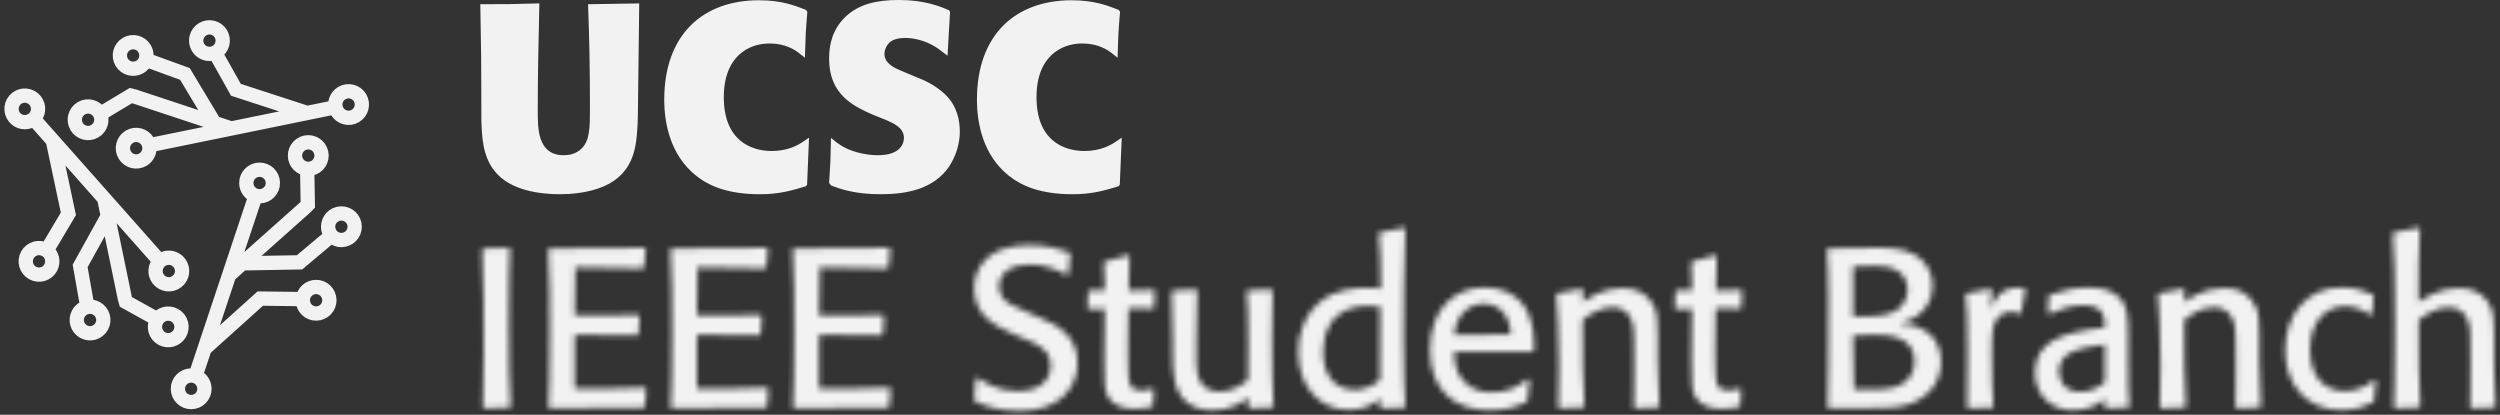 <svg width="434" height="72" viewBox="0 0 434 72" fill="none" xmlns="http://www.w3.org/2000/svg">
<rect x="0" y="0" width="434" height="72" fill="#333333" stroke="none"/>
<path d="M7.981 43.665L11.872 37.121L9.171 24.395M9.171 24.395L5.764 20.552M9.171 24.395L18.093 34.459M18.093 34.459L27.827 45.438M18.093 34.459L18.72 37.489M18.72 37.489L21.674 51.782L21.854 52.409L27.299 55.428M18.72 37.489L13.912 46.162L15.202 53.468M5.424 16.884C6.538 17.501 6.941 18.905 6.323 20.019C6.239 20.171 6.14 20.31 6.028 20.435C5.327 21.224 4.15 21.451 3.188 20.918C2.075 20.3 1.672 18.897 2.29 17.783C2.907 16.669 4.311 16.266 5.424 16.884ZM30.425 45.032C31.539 45.65 31.941 47.053 31.324 48.167C30.706 49.281 29.303 49.683 28.189 49.066C27.075 48.449 26.673 47.045 27.29 45.931C27.449 45.644 27.66 45.404 27.905 45.217C28.611 44.678 29.598 44.574 30.425 45.032ZM7.891 43.351C6.777 42.734 5.374 43.136 4.756 44.25C4.139 45.364 4.541 46.768 5.655 47.385C6.769 48.003 8.172 47.6 8.79 46.486C9.352 45.473 9.069 44.219 8.174 43.536C8.17 43.533 8.165 43.53 8.161 43.526C8.156 43.522 8.15 43.518 8.144 43.514C8.065 43.455 7.98 43.401 7.891 43.351ZM16.748 53.534C17.862 54.151 18.264 55.555 17.647 56.669C17.029 57.783 15.626 58.185 14.512 57.568C13.398 56.95 12.996 55.547 13.613 54.433C13.979 53.773 14.62 53.363 15.314 53.267C15.792 53.2 16.294 53.282 16.748 53.534ZM30.322 54.731C31.436 55.348 31.838 56.752 31.221 57.865C30.604 58.979 29.2 59.382 28.086 58.764C26.972 58.147 26.57 56.743 27.187 55.63C27.207 55.593 27.228 55.558 27.25 55.523C27.895 54.491 29.244 54.133 30.322 54.731Z" stroke="#F2F2F2" stroke-width="2.482"/>
<path d="M37.232 8.948L40.954 15.589L53.326 19.613M53.326 19.613L58.357 18.584M53.326 19.613L40.149 22.308M40.149 22.308L25.774 25.249M40.149 22.308L37.211 21.336M37.211 21.336L23.356 16.747L22.723 16.59L17.386 19.796M37.211 21.336L32.104 12.836L25.131 10.3M61.704 20.124C60.612 20.78 59.195 20.427 58.539 19.335C58.45 19.186 58.379 19.03 58.326 18.872C57.994 17.87 58.386 16.737 59.328 16.171C60.42 15.515 61.837 15.868 62.492 16.96C63.148 18.052 62.795 19.468 61.704 20.124ZM24.826 27.701C23.735 28.357 22.318 28.004 21.662 26.912C21.006 25.821 21.359 24.404 22.451 23.748C23.542 23.092 24.959 23.445 25.615 24.537C25.784 24.818 25.886 25.121 25.926 25.426C26.04 26.308 25.637 27.214 24.826 27.701ZM37.549 9.027C38.64 8.371 38.994 6.954 38.338 5.862C37.682 4.771 36.265 4.417 35.173 5.073C34.082 5.729 33.728 7.146 34.384 8.238C34.981 9.231 36.208 9.613 37.247 9.179C37.252 9.177 37.257 9.175 37.262 9.173C37.268 9.17 37.275 9.168 37.281 9.165C37.372 9.125 37.461 9.079 37.549 9.027ZM24.302 11.606C23.21 12.262 21.793 11.908 21.137 10.817C20.482 9.725 20.835 8.308 21.926 7.652C23.018 6.996 24.435 7.35 25.091 8.441C25.479 9.088 25.514 9.849 25.25 10.498C25.069 10.944 24.747 11.338 24.302 11.606ZM16.478 22.763C15.387 23.419 13.97 23.066 13.314 21.974C12.658 20.882 13.011 19.466 14.103 18.81C15.195 18.154 16.611 18.507 17.267 19.599C17.289 19.634 17.309 19.67 17.328 19.706C17.9 20.781 17.535 22.128 16.478 22.763Z" stroke="#F2F2F2" stroke-width="2.482"/>
<path d="M52.797 51.928L45.184 51.831L35.514 60.533M35.514 60.533L33.889 65.405M35.514 60.533L39.768 47.774M39.768 47.774L44.409 33.855M39.768 47.774L42.079 45.716M42.079 45.716L52.98 36.011L53.434 35.542L53.325 29.317M42.079 45.716L51.994 45.543L57.676 40.773M30.882 67.533C30.86 66.26 31.874 65.209 33.148 65.187C33.322 65.184 33.492 65.2 33.656 65.234C34.689 65.447 35.474 66.353 35.493 67.452C35.516 68.726 34.501 69.776 33.228 69.798C31.955 69.821 30.904 68.806 30.882 67.533ZM42.759 31.808C42.737 30.534 43.751 29.484 45.025 29.462C46.298 29.439 47.348 30.454 47.37 31.727C47.393 33.001 46.378 34.051 45.105 34.073C44.777 34.079 44.464 34.016 44.179 33.897C43.359 33.556 42.776 32.753 42.759 31.808ZM52.57 52.163C52.593 53.436 53.643 54.451 54.916 54.428C56.19 54.406 57.204 53.356 57.182 52.083C57.16 50.809 56.109 49.795 54.836 49.817C53.677 49.837 52.733 50.709 52.589 51.825C52.588 51.831 52.588 51.836 52.587 51.842C52.586 51.849 52.585 51.855 52.585 51.862C52.574 51.961 52.569 52.061 52.57 52.163ZM56.96 39.401C56.938 38.128 57.952 37.078 59.226 37.056C60.499 37.033 61.55 38.047 61.572 39.321C61.594 40.594 60.58 41.645 59.306 41.667C58.552 41.68 57.876 41.329 57.446 40.777C57.149 40.396 56.969 39.92 56.96 39.401ZM51.209 27.047C51.187 25.774 52.202 24.724 53.475 24.701C54.748 24.679 55.799 25.694 55.821 26.967C55.843 28.24 54.829 29.291 53.555 29.313C53.514 29.314 53.473 29.313 53.432 29.312C52.215 29.269 51.231 28.28 51.209 27.047Z" stroke="#F2F2F2" stroke-width="2.482"/>
<path d="M106.291 30.974L106.29 30.975C104.433 32.27 101.296 33.218 97.198 33.218C95.576 33.218 93.474 33.071 91.457 32.516C89.436 31.959 87.547 31.005 86.288 29.426L86.288 29.426L86.285 29.423C84.26 26.924 84.156 23.676 84.064 20.763V19.352C84.064 10.507 84.023 8.371 83.903 2.135C83.898 1.844 83.892 1.543 83.886 1.232C87.791 1.232 89.028 1.229 93.122 1.103C92.988 7.046 92.854 13.038 92.854 18.986L92.854 19.045C92.854 20.741 92.854 22.775 93.386 24.275C93.707 25.212 94.213 26.014 94.963 26.58C95.717 27.148 96.674 27.447 97.838 27.447C98.712 27.447 100.157 27.303 101.348 26.111C102.161 25.298 102.544 24.254 102.73 23.03C102.913 21.826 102.913 20.388 102.913 18.745V18.712C102.913 10.779 102.781 6.266 102.604 1.227L110.464 1.099L110.24 19.617L110.194 21.345L110.193 21.367C110.009 24.78 109.806 28.531 106.291 30.974ZM153.874 20.312L153.874 20.312L153.861 20.306L151.583 19.395C149.998 18.683 148.22 17.869 146.827 16.492C145.453 15.134 144.431 13.204 144.431 10.202C144.431 7.77 145.001 5.272 147.199 3.203C149.267 1.309 151.959 0.5 156.009 0.5C160.428 0.5 163.031 1.586 164.413 2.184L164.421 2.197L164.046 8.696C163.52 8.288 162.965 7.877 162.343 7.527C160.71 6.568 158.748 6.088 157.198 6.088C156.306 6.088 155.666 6.209 155.192 6.373C154.713 6.54 154.427 6.744 154.254 6.868L154.239 6.878L154.225 6.89C153.577 7.43 153.038 8.388 153.038 9.379C153.038 10.474 153.694 11.245 154.395 11.765C155.074 12.268 155.871 12.594 156.369 12.797L156.41 12.814L156.413 12.815L158.927 13.866L158.93 13.867C158.992 13.893 159.062 13.921 159.14 13.952C160.045 14.317 161.93 15.076 163.629 16.654L163.63 16.655C165.812 18.665 166.123 21.237 166.123 22.875C166.123 25.785 164.778 27.967 164.376 28.593C161.825 32.349 157.394 33.218 152.806 33.218C148.459 33.218 145.936 32.295 144.602 31.789L144.443 31.59C144.45 31.473 144.458 31.358 144.465 31.248C144.65 28.427 144.701 27.659 144.742 24.969C144.943 25.132 145.157 25.294 145.389 25.44C147.334 26.843 150.278 27.447 152.394 27.447C154.542 27.447 155.826 26.86 156.568 26.071C157.302 25.29 157.424 24.393 157.424 23.927C157.424 22.827 156.834 22.055 156.119 21.506C155.451 20.994 154.624 20.637 153.968 20.352C153.936 20.339 153.904 20.325 153.874 20.312ZM139.907 24.878L139.617 31.881L139.594 31.909C137.192 32.621 135.163 33.218 131.92 33.218C126.481 33.218 123.302 31.828 121.116 30.08C116.852 26.651 115.813 21.35 115.813 17.294C115.813 11.743 117.462 7.57 120.242 4.785C123.022 1.999 126.99 0.546 131.737 0.546C135.55 0.546 137.793 1.423 139.623 2.139C139.624 2.139 139.625 2.14 139.625 2.14L139.643 2.171C139.397 5.072 139.34 6.164 139.26 9.005C138.225 8.175 136.482 7.049 133.567 7.049C131.663 7.049 129.55 7.639 127.911 9.193C126.263 10.755 125.153 13.231 125.153 16.882C125.153 20.697 126.347 23.183 128.098 24.705C129.836 26.216 132.049 26.715 133.979 26.715C136.934 26.715 138.818 25.626 139.907 24.878ZM194.191 24.878L193.901 31.881L193.878 31.909C191.477 32.621 189.447 33.218 186.204 33.218C180.765 33.218 177.586 31.828 175.399 30.079C171.136 26.651 170.097 21.35 170.097 17.294C170.097 11.743 171.746 7.57 174.526 4.785C177.306 1.999 181.274 0.546 186.021 0.546C189.833 0.546 192.076 1.423 193.907 2.138C193.908 2.139 193.909 2.139 193.91 2.14L193.928 2.171C193.681 5.071 193.624 6.164 193.544 9.004C192.508 8.174 190.765 7.049 187.851 7.049C185.947 7.049 183.834 7.639 182.195 9.193C180.547 10.755 179.437 13.231 179.437 16.882C179.437 20.697 180.631 23.183 182.382 24.705C184.12 26.216 186.333 26.715 188.263 26.715C191.219 26.715 193.102 25.626 194.191 24.878Z" fill="#F2F2F2" stroke="#F2F2F2"/>
<mask id="path-5-inside-1_290_2" fill="white">
<path d="M88.257 43.014L88.531 43.288C88.414 45.91 88.336 49.003 88.336 55.735C88.336 63.25 88.414 66.46 88.649 70.492L88.414 70.766C86.692 70.805 86.144 70.805 84.069 70.883L83.834 70.609C83.913 68.222 83.991 66.147 83.991 61.098C83.991 55.187 83.991 49.316 83.717 43.444L83.913 43.131C85.635 43.131 86.261 43.131 88.257 43.014ZM111.937 67.282L112.172 67.556C112.055 68.887 112.055 69.161 111.976 70.492L111.702 70.766C104.07 70.766 102.856 70.805 95.419 70.883L95.223 70.609C95.341 67.517 95.458 65.403 95.458 58.24C95.458 51.664 95.458 47.907 95.184 43.405L95.419 43.131C103.13 43.092 104.657 43.092 111.859 43.014L112.094 43.288C111.976 44.462 111.898 44.932 111.82 46.341L111.585 46.615C106.535 46.458 104.852 46.458 99.881 46.419C99.764 50.02 99.764 51.156 99.764 54.757C104.578 54.796 106.066 54.757 110.841 54.678L111.037 54.952C110.88 56.322 110.88 56.714 110.841 57.966L110.606 58.24C106.066 58.123 105.087 58.123 99.764 58.123C99.686 62.663 99.725 63.759 99.764 67.478C105.674 67.478 106.888 67.478 111.937 67.282ZM133.152 67.282L133.387 67.556C133.269 68.887 133.269 69.161 133.191 70.492L132.917 70.766C125.284 70.766 124.071 70.805 116.634 70.883L116.438 70.609C116.556 67.517 116.673 65.403 116.673 58.24C116.673 51.664 116.673 47.907 116.399 43.405L116.634 43.131C124.345 43.092 125.871 43.092 133.074 43.014L133.308 43.288C133.191 44.462 133.113 44.932 133.034 46.341L132.8 46.615C127.75 46.458 126.067 46.458 121.096 46.419C120.979 50.02 120.979 51.156 120.979 54.757C125.793 54.796 127.28 54.757 132.056 54.678L132.252 54.952C132.095 56.322 132.095 56.714 132.056 57.966L131.821 58.24C127.28 58.123 126.302 58.123 120.979 58.123C120.9 62.663 120.939 63.759 120.979 67.478C126.889 67.478 128.102 67.478 133.152 67.282ZM154.367 67.282L154.601 67.556C154.484 68.887 154.484 69.161 154.406 70.492L154.132 70.766C146.499 70.766 145.286 70.805 137.849 70.883L137.653 70.609C137.77 67.517 137.888 65.403 137.888 58.24C137.888 51.664 137.888 47.907 137.614 43.405L137.849 43.131C145.56 43.092 147.086 43.092 154.288 43.014L154.523 43.288C154.406 44.462 154.327 44.932 154.249 46.341L154.014 46.615C148.965 46.458 147.282 46.458 142.311 46.419C142.193 50.02 142.193 51.156 142.193 54.757C147.008 54.796 148.495 54.757 153.271 54.678L153.466 54.952C153.31 56.322 153.31 56.714 153.271 57.966L153.036 58.24C148.495 58.123 147.517 58.123 142.193 58.123C142.115 62.663 142.154 63.759 142.193 67.478C148.104 67.478 149.317 67.478 154.367 67.282ZM178.438 54.248L180.395 55.109C183.253 56.361 187.05 58.005 187.05 63.016C187.05 67.4 183.801 71.353 176.99 71.353C172.841 71.353 170.179 70.1 169.24 69.631L169.083 69.357C169.24 67.987 169.279 67.243 169.396 65.755L169.788 65.599C170.766 66.264 173.037 67.908 176.677 67.908C180.709 67.908 182.392 65.834 182.392 63.485C182.392 60.745 180.121 59.688 177.577 58.71L175.62 57.849C172.841 56.557 169.122 54.874 169.122 50.099C169.122 48.65 169.514 47.163 170.336 45.989C172.136 43.405 175.385 42.544 178.556 42.544C181.648 42.544 183.527 43.131 185.601 43.797L185.797 44.11C185.64 45.597 185.601 46.145 185.484 47.554L185.171 47.711C183.488 46.85 181.648 45.91 178.712 45.91C175.464 45.91 173.428 47.437 173.428 49.746C173.428 51.508 174.602 52.33 175.424 52.839C175.933 53.152 176.09 53.23 178.438 54.248ZM200.044 67.439L200.318 67.674C200.201 68.965 200.201 69.239 200.162 70.374L199.966 70.609C199.144 70.805 198.479 70.961 197.031 70.961C196.091 70.961 193.625 70.961 192.412 68.926C191.707 67.791 191.707 66.852 191.707 62.233L191.785 53.621C190.416 53.621 190.376 53.661 188.967 53.7L188.811 53.465C188.889 52.212 188.889 51.899 188.889 50.647L189.124 50.412C189.985 50.412 190.494 50.451 191.785 50.412C191.746 49.59 191.746 48.729 191.746 47.907C191.707 47.163 191.668 46.419 191.629 45.676L191.825 45.402C193.586 44.971 194.017 44.854 195.817 44.306L196.091 44.501C195.974 47.085 195.935 47.594 195.935 50.451C197.579 50.412 198.048 50.412 200.279 50.334L200.475 50.568C200.397 51.586 200.358 52.017 200.358 53.347L200.162 53.582C198.205 53.543 197.97 53.504 195.895 53.504L195.817 60.785C195.856 61.254 195.856 63.485 195.856 64.033C195.856 66.891 196.209 67.791 198.166 67.791C198.988 67.791 199.614 67.595 200.044 67.439ZM220.691 50.255L220.926 50.529C220.848 53.504 220.808 56.283 220.808 59.454C220.808 64.268 220.926 67.165 221.004 68.848C221.004 69.396 221.043 69.944 221.082 70.492L220.926 70.727C219.047 70.766 218.734 70.805 216.933 70.883L216.699 70.648L216.738 69.004C215.877 69.631 213.802 71.235 210.592 71.235C209.066 71.235 207.383 70.883 206.13 69.905C203.625 67.869 203.625 64.542 203.586 61.489V59.062C203.508 53.465 203.508 52.839 203.39 50.725L203.586 50.451C205.426 50.412 205.778 50.412 207.618 50.255L207.852 50.529L207.696 59.101C207.696 60.158 207.657 60.941 207.696 62.82C207.735 64.464 207.813 67.987 211.767 67.987C214.076 67.987 215.72 66.695 216.659 65.951C216.699 63.837 216.699 62.037 216.699 59.767C216.699 54.326 216.659 53.23 216.425 50.686L216.659 50.412C218.46 50.373 218.89 50.373 220.691 50.255ZM239.362 40.587L239.558 40.352C241.554 40 241.945 39.922 243.707 39.53L243.981 39.765C243.707 45.206 243.668 54.913 243.668 58.827C243.668 64.894 243.824 67.791 243.981 70.492L243.785 70.766C242.063 70.766 241.593 70.805 239.793 70.883L239.519 70.648L239.597 69.2C238.658 69.905 237.053 71.157 234.195 71.157C228.989 71.157 225.388 67.047 225.388 61.098C225.388 56.831 227.189 54.13 228.833 52.682C231.69 50.099 235.409 49.981 237.444 49.981C238.266 49.981 238.658 49.981 239.714 50.059C239.754 45.206 239.558 42.857 239.362 40.587ZM239.558 65.951C239.636 60.824 239.636 59.649 239.597 53.23C238.932 53.191 238.462 53.113 237.64 53.113C236.426 53.113 233.843 53.191 231.964 54.952C231.103 55.774 229.694 57.614 229.694 61.098C229.694 63.329 230.32 64.933 231.142 65.912C231.847 66.734 233.139 67.674 235.174 67.674C237.562 67.674 239.01 66.421 239.558 65.951ZM265.196 65.795L265.509 65.99C265.314 67.556 265.275 67.948 265.196 69.474L264.961 69.748C264.296 70.1 262.182 71.235 258.699 71.235C252.279 71.235 248.248 67.556 248.248 60.745C248.248 53.465 252.632 49.903 257.759 49.903C260.851 49.903 263.004 51.195 264.179 52.604C266.41 55.265 266.331 59.141 266.292 60.863L266.018 61.098C259.912 61.059 258.855 61.059 252.436 61.098C252.475 62.468 252.592 64.385 253.923 65.99C255.528 67.908 257.759 68.104 258.973 68.104C260.108 68.104 261.282 67.908 262.378 67.517C263.826 66.93 264.687 66.225 265.196 65.795ZM262.261 58.084C262.221 57.536 262.182 56.675 261.869 55.774C261.086 53.621 259.364 52.721 257.603 52.721C255.411 52.721 252.827 54.209 252.436 58.123C257.172 58.162 258.659 58.123 262.261 58.084ZM288.055 70.492L287.82 70.727C285.941 70.766 285.706 70.766 283.906 70.883L283.632 70.609C283.632 70.179 283.671 69.748 283.671 69.317C283.71 67.4 283.71 65.481 283.71 63.563C283.71 57.536 283.671 57.144 283.475 56.322C282.732 53.347 280.5 53.347 279.952 53.347C277.604 53.347 275.803 54.717 274.747 55.539C274.707 62.35 274.786 65.912 275.06 70.492L274.825 70.727C272.907 70.766 272.594 70.766 270.715 70.883L270.519 70.609C270.558 68.417 270.637 66.303 270.637 63.407C270.637 57.144 270.363 53.817 270.167 51.195L270.402 50.921C272.359 50.568 272.711 50.49 274.551 50.138L274.825 50.412L274.786 52.447C275.803 51.743 278.23 50.02 281.675 50.02C282.653 50.02 283.867 50.177 284.924 50.764C285.941 51.351 286.763 52.252 287.194 53.308C287.703 54.483 287.742 55.657 287.781 58.084V62.663C287.898 67.243 287.937 69.004 288.055 70.492ZM301.99 67.439L302.264 67.674C302.146 68.965 302.146 69.239 302.107 70.374L301.912 70.609C301.09 70.805 300.424 70.961 298.976 70.961C298.036 70.961 295.571 70.961 294.357 68.926C293.653 67.791 293.653 66.852 293.653 62.233L293.731 53.621C292.361 53.621 292.322 53.661 290.913 53.7L290.756 53.465C290.834 52.212 290.834 51.899 290.834 50.647L291.069 50.412C291.93 50.412 292.439 50.451 293.731 50.412C293.692 49.59 293.692 48.729 293.692 47.907C293.653 47.163 293.613 46.419 293.574 45.676L293.77 45.402C295.531 44.971 295.962 44.854 297.762 44.306L298.036 44.501C297.919 47.085 297.88 47.594 297.88 50.451C299.524 50.412 299.994 50.412 302.225 50.334L302.42 50.568C302.342 51.586 302.303 52.017 302.303 53.347L302.107 53.582C300.15 53.543 299.915 53.504 297.841 53.504L297.762 60.785C297.802 61.254 297.802 63.485 297.802 64.033C297.802 66.891 298.154 67.791 300.111 67.791C300.933 67.791 301.559 67.595 301.99 67.439ZM324.358 70.844L317.469 70.883L317.274 70.609C317.352 68.73 317.391 66.93 317.391 63.368C317.391 61.685 317.43 53.504 317.43 51.664C317.43 47.554 317.313 45.441 317.156 43.405L317.352 43.131L322.597 43.053C323.38 43.014 324.593 43.014 325.65 43.014C327.959 43.014 330.425 43.092 332.382 44.227C333.831 45.049 335.475 46.693 335.475 49.59C335.475 50.96 335.083 54.874 329.642 56.205C330.543 56.244 331.834 56.283 333.244 56.909C336.61 58.397 336.962 61.372 336.962 62.82C336.962 66.421 334.731 68.965 331.6 70.1C329.525 70.844 327.451 70.844 324.358 70.844ZM322.636 58.201L321.697 58.24C321.697 62.702 321.697 63.368 321.853 67.634H322.597C325.533 67.634 327.92 67.674 329.447 67.047C331.326 66.343 332.382 64.699 332.382 62.742C332.382 58.162 327.333 58.123 325.454 58.123C325.102 58.123 324.75 58.123 322.636 58.201ZM321.697 46.263V54.952C325.219 54.991 327.92 54.952 329.564 53.661C330.543 52.839 331.169 51.547 331.169 50.255C331.169 49.198 330.738 48.181 330.073 47.476C328.703 46.145 326.276 46.145 325.376 46.145C324.123 46.145 322.91 46.184 321.697 46.263ZM350.858 54.287L350.584 54.483C350.192 54.326 349.683 54.13 349.018 54.13C348.274 54.13 347.726 54.404 347.374 54.639C345.769 55.774 345.769 57.496 345.769 61.567C345.769 65.99 345.886 68.3 346.043 70.492L345.847 70.766C344.008 70.766 343.577 70.805 341.698 70.883L341.503 70.648C341.542 67.674 341.581 64.973 341.581 61.332C341.581 55.07 341.463 53.465 341.229 51.195L341.463 50.921C342.951 50.647 343.89 50.451 345.534 50.138L345.769 50.373L345.573 53.7C346.043 52.447 347.022 49.942 350.349 49.942C350.858 49.942 351.132 49.981 351.445 50.059L351.601 50.294C351.21 52.173 351.132 52.565 350.858 54.287ZM369.45 58.827V62.702C369.45 67.556 369.489 67.987 369.685 70.531L369.489 70.727C367.65 70.766 367.337 70.805 365.536 70.883L365.38 70.648L365.419 69.239C364.675 69.826 362.914 71.235 359.939 71.235C356.025 71.235 353.285 68.574 353.285 64.699C353.285 59.454 357.669 57.77 364.714 56.949L365.38 56.87C365.38 55.813 365.38 55.07 365.027 54.443C364.636 53.739 363.736 52.995 361.778 52.995C359.234 52.995 357.473 53.778 355.829 54.483L355.516 54.287C355.594 52.486 355.594 52.252 355.633 51.429L355.868 51.195C358.06 50.412 360.33 49.903 362.64 49.903C365.536 49.903 368.354 50.882 369.176 53.935C369.45 55.031 369.45 57.183 369.45 58.827ZM365.419 59.767L365.066 59.845C361.113 60.432 357.434 60.98 357.434 64.464C357.434 64.659 357.434 68.026 361.152 68.026C363.579 68.026 364.988 66.695 365.419 66.303V59.767ZM392.485 70.492L392.25 70.727C390.371 70.766 390.136 70.766 388.336 70.883L388.062 70.609C388.062 70.179 388.101 69.748 388.101 69.317C388.14 67.4 388.14 65.481 388.14 63.563C388.14 57.536 388.101 57.144 387.905 56.322C387.162 53.347 384.93 53.347 384.382 53.347C382.034 53.347 380.233 54.717 379.177 55.539C379.137 62.35 379.216 65.912 379.49 70.492L379.255 70.727C377.337 70.766 377.024 70.766 375.145 70.883L374.949 70.609C374.988 68.417 375.067 66.303 375.067 63.407C375.067 57.144 374.793 53.817 374.597 51.195L374.832 50.921C376.789 50.568 377.141 50.49 378.981 50.138L379.255 50.412L379.216 52.447C380.233 51.743 382.66 50.02 386.105 50.02C387.083 50.02 388.297 50.177 389.353 50.764C390.371 51.351 391.193 52.252 391.624 53.308C392.133 54.483 392.172 55.657 392.211 58.084V62.663C392.328 67.243 392.367 69.004 392.485 70.492ZM412.135 65.951L412.448 66.108C412.291 67.791 412.252 67.987 412.135 69.591L411.861 69.865C410.725 70.413 409.199 71.196 406.459 71.196C400.548 71.196 396.713 66.93 396.713 60.824C396.713 54.6 400.47 49.903 406.537 49.903C409.081 49.903 410.882 50.725 411.9 51.156L412.056 51.429C411.9 52.839 411.861 53.347 411.782 54.522L411.469 54.678C410.177 53.739 408.69 53.152 407.124 53.152C403.876 53.152 401.018 55.657 401.018 60.667C401.018 65.99 404.032 67.908 407.085 67.908C409.747 67.908 411.391 66.538 412.135 65.951ZM433.232 70.492L432.998 70.727C431.119 70.766 430.884 70.766 429.083 70.883L428.809 70.609L428.848 69.317C428.888 67.282 428.888 65.207 428.888 63.172L428.848 58.984C428.848 58.084 428.848 57.183 428.653 56.322C428.222 54.522 427.126 53.347 425.13 53.347C422.899 53.347 421.177 54.6 419.885 55.539C419.846 62.35 419.924 65.912 420.159 70.492L419.963 70.727C418.163 70.766 417.693 70.766 415.775 70.883L415.579 70.609C415.658 67.83 415.775 64.307 415.775 56.792C415.775 53.504 415.736 50.216 415.697 46.928C415.618 43.484 415.501 42.349 415.384 40.587L415.579 40.352C417.458 40.039 418.084 39.922 419.846 39.53L420.081 39.804C419.846 43.992 419.846 48.22 419.846 52.447C421.098 51.625 423.564 50.02 426.852 50.02C427.753 50.02 428.653 50.138 429.475 50.49C431.236 51.195 432.293 52.604 432.684 54.209C432.88 54.991 432.88 55.461 432.958 58.084V62.663L432.998 64.503C433.076 67.791 433.076 68.339 433.232 70.492Z"/>
</mask>
<path d="M88.257 43.014L88.531 43.288C88.414 45.91 88.336 49.003 88.336 55.735C88.336 63.25 88.414 66.46 88.649 70.492L88.414 70.766C86.692 70.805 86.144 70.805 84.069 70.883L83.834 70.609C83.913 68.222 83.991 66.147 83.991 61.098C83.991 55.187 83.991 49.316 83.717 43.444L83.913 43.131C85.635 43.131 86.261 43.131 88.257 43.014ZM111.937 67.282L112.172 67.556C112.055 68.887 112.055 69.161 111.976 70.492L111.702 70.766C104.07 70.766 102.856 70.805 95.419 70.883L95.223 70.609C95.341 67.517 95.458 65.403 95.458 58.24C95.458 51.664 95.458 47.907 95.184 43.405L95.419 43.131C103.13 43.092 104.657 43.092 111.859 43.014L112.094 43.288C111.976 44.462 111.898 44.932 111.82 46.341L111.585 46.615C106.535 46.458 104.852 46.458 99.881 46.419C99.764 50.02 99.764 51.156 99.764 54.757C104.578 54.796 106.066 54.757 110.841 54.678L111.037 54.952C110.88 56.322 110.88 56.714 110.841 57.966L110.606 58.24C106.066 58.123 105.087 58.123 99.764 58.123C99.686 62.663 99.725 63.759 99.764 67.478C105.674 67.478 106.888 67.478 111.937 67.282ZM133.152 67.282L133.387 67.556C133.269 68.887 133.269 69.161 133.191 70.492L132.917 70.766C125.284 70.766 124.071 70.805 116.634 70.883L116.438 70.609C116.556 67.517 116.673 65.403 116.673 58.24C116.673 51.664 116.673 47.907 116.399 43.405L116.634 43.131C124.345 43.092 125.871 43.092 133.074 43.014L133.308 43.288C133.191 44.462 133.113 44.932 133.034 46.341L132.8 46.615C127.75 46.458 126.067 46.458 121.096 46.419C120.979 50.02 120.979 51.156 120.979 54.757C125.793 54.796 127.28 54.757 132.056 54.678L132.252 54.952C132.095 56.322 132.095 56.714 132.056 57.966L131.821 58.24C127.28 58.123 126.302 58.123 120.979 58.123C120.9 62.663 120.939 63.759 120.979 67.478C126.889 67.478 128.102 67.478 133.152 67.282ZM154.367 67.282L154.601 67.556C154.484 68.887 154.484 69.161 154.406 70.492L154.132 70.766C146.499 70.766 145.286 70.805 137.849 70.883L137.653 70.609C137.77 67.517 137.888 65.403 137.888 58.24C137.888 51.664 137.888 47.907 137.614 43.405L137.849 43.131C145.56 43.092 147.086 43.092 154.288 43.014L154.523 43.288C154.406 44.462 154.327 44.932 154.249 46.341L154.014 46.615C148.965 46.458 147.282 46.458 142.311 46.419C142.193 50.02 142.193 51.156 142.193 54.757C147.008 54.796 148.495 54.757 153.271 54.678L153.466 54.952C153.31 56.322 153.31 56.714 153.271 57.966L153.036 58.24C148.495 58.123 147.517 58.123 142.193 58.123C142.115 62.663 142.154 63.759 142.193 67.478C148.104 67.478 149.317 67.478 154.367 67.282ZM178.438 54.248L180.395 55.109C183.253 56.361 187.05 58.005 187.05 63.016C187.05 67.4 183.801 71.353 176.99 71.353C172.841 71.353 170.179 70.1 169.24 69.631L169.083 69.357C169.24 67.987 169.279 67.243 169.396 65.755L169.788 65.599C170.766 66.264 173.037 67.908 176.677 67.908C180.709 67.908 182.392 65.834 182.392 63.485C182.392 60.745 180.121 59.688 177.577 58.71L175.62 57.849C172.841 56.557 169.122 54.874 169.122 50.099C169.122 48.65 169.514 47.163 170.336 45.989C172.136 43.405 175.385 42.544 178.556 42.544C181.648 42.544 183.527 43.131 185.601 43.797L185.797 44.11C185.64 45.597 185.601 46.145 185.484 47.554L185.171 47.711C183.488 46.85 181.648 45.91 178.712 45.91C175.464 45.91 173.428 47.437 173.428 49.746C173.428 51.508 174.602 52.33 175.424 52.839C175.933 53.152 176.09 53.23 178.438 54.248ZM200.044 67.439L200.318 67.674C200.201 68.965 200.201 69.239 200.162 70.374L199.966 70.609C199.144 70.805 198.479 70.961 197.031 70.961C196.091 70.961 193.625 70.961 192.412 68.926C191.707 67.791 191.707 66.852 191.707 62.233L191.785 53.621C190.416 53.621 190.376 53.661 188.967 53.7L188.811 53.465C188.889 52.212 188.889 51.899 188.889 50.647L189.124 50.412C189.985 50.412 190.494 50.451 191.785 50.412C191.746 49.59 191.746 48.729 191.746 47.907C191.707 47.163 191.668 46.419 191.629 45.676L191.825 45.402C193.586 44.971 194.017 44.854 195.817 44.306L196.091 44.501C195.974 47.085 195.935 47.594 195.935 50.451C197.579 50.412 198.048 50.412 200.279 50.334L200.475 50.568C200.397 51.586 200.358 52.017 200.358 53.347L200.162 53.582C198.205 53.543 197.97 53.504 195.895 53.504L195.817 60.785C195.856 61.254 195.856 63.485 195.856 64.033C195.856 66.891 196.209 67.791 198.166 67.791C198.988 67.791 199.614 67.595 200.044 67.439ZM220.691 50.255L220.926 50.529C220.848 53.504 220.808 56.283 220.808 59.454C220.808 64.268 220.926 67.165 221.004 68.848C221.004 69.396 221.043 69.944 221.082 70.492L220.926 70.727C219.047 70.766 218.734 70.805 216.933 70.883L216.699 70.648L216.738 69.004C215.877 69.631 213.802 71.235 210.592 71.235C209.066 71.235 207.383 70.883 206.13 69.905C203.625 67.869 203.625 64.542 203.586 61.489V59.062C203.508 53.465 203.508 52.839 203.39 50.725L203.586 50.451C205.426 50.412 205.778 50.412 207.618 50.255L207.852 50.529L207.696 59.101C207.696 60.158 207.657 60.941 207.696 62.82C207.735 64.464 207.813 67.987 211.767 67.987C214.076 67.987 215.72 66.695 216.659 65.951C216.699 63.837 216.699 62.037 216.699 59.767C216.699 54.326 216.659 53.23 216.425 50.686L216.659 50.412C218.46 50.373 218.89 50.373 220.691 50.255ZM239.362 40.587L239.558 40.352C241.554 40 241.945 39.922 243.707 39.53L243.981 39.765C243.707 45.206 243.668 54.913 243.668 58.827C243.668 64.894 243.824 67.791 243.981 70.492L243.785 70.766C242.063 70.766 241.593 70.805 239.793 70.883L239.519 70.648L239.597 69.2C238.658 69.905 237.053 71.157 234.195 71.157C228.989 71.157 225.388 67.047 225.388 61.098C225.388 56.831 227.189 54.13 228.833 52.682C231.69 50.099 235.409 49.981 237.444 49.981C238.266 49.981 238.658 49.981 239.714 50.059C239.754 45.206 239.558 42.857 239.362 40.587ZM239.558 65.951C239.636 60.824 239.636 59.649 239.597 53.23C238.932 53.191 238.462 53.113 237.64 53.113C236.426 53.113 233.843 53.191 231.964 54.952C231.103 55.774 229.694 57.614 229.694 61.098C229.694 63.329 230.32 64.933 231.142 65.912C231.847 66.734 233.139 67.674 235.174 67.674C237.562 67.674 239.01 66.421 239.558 65.951ZM265.196 65.795L265.509 65.99C265.314 67.556 265.275 67.948 265.196 69.474L264.961 69.748C264.296 70.1 262.182 71.235 258.699 71.235C252.279 71.235 248.248 67.556 248.248 60.745C248.248 53.465 252.632 49.903 257.759 49.903C260.851 49.903 263.004 51.195 264.179 52.604C266.41 55.265 266.331 59.141 266.292 60.863L266.018 61.098C259.912 61.059 258.855 61.059 252.436 61.098C252.475 62.468 252.592 64.385 253.923 65.99C255.528 67.908 257.759 68.104 258.973 68.104C260.108 68.104 261.282 67.908 262.378 67.517C263.826 66.93 264.687 66.225 265.196 65.795ZM262.261 58.084C262.221 57.536 262.182 56.675 261.869 55.774C261.086 53.621 259.364 52.721 257.603 52.721C255.411 52.721 252.827 54.209 252.436 58.123C257.172 58.162 258.659 58.123 262.261 58.084ZM288.055 70.492L287.82 70.727C285.941 70.766 285.706 70.766 283.906 70.883L283.632 70.609C283.632 70.179 283.671 69.748 283.671 69.317C283.71 67.4 283.71 65.481 283.71 63.563C283.71 57.536 283.671 57.144 283.475 56.322C282.732 53.347 280.5 53.347 279.952 53.347C277.604 53.347 275.803 54.717 274.747 55.539C274.707 62.35 274.786 65.912 275.06 70.492L274.825 70.727C272.907 70.766 272.594 70.766 270.715 70.883L270.519 70.609C270.558 68.417 270.637 66.303 270.637 63.407C270.637 57.144 270.363 53.817 270.167 51.195L270.402 50.921C272.359 50.568 272.711 50.49 274.551 50.138L274.825 50.412L274.786 52.447C275.803 51.743 278.23 50.02 281.675 50.02C282.653 50.02 283.867 50.177 284.924 50.764C285.941 51.351 286.763 52.252 287.194 53.308C287.703 54.483 287.742 55.657 287.781 58.084V62.663C287.898 67.243 287.937 69.004 288.055 70.492ZM301.99 67.439L302.264 67.674C302.146 68.965 302.146 69.239 302.107 70.374L301.912 70.609C301.09 70.805 300.424 70.961 298.976 70.961C298.036 70.961 295.571 70.961 294.357 68.926C293.653 67.791 293.653 66.852 293.653 62.233L293.731 53.621C292.361 53.621 292.322 53.661 290.913 53.7L290.756 53.465C290.834 52.212 290.834 51.899 290.834 50.647L291.069 50.412C291.93 50.412 292.439 50.451 293.731 50.412C293.692 49.59 293.692 48.729 293.692 47.907C293.653 47.163 293.613 46.419 293.574 45.676L293.77 45.402C295.531 44.971 295.962 44.854 297.762 44.306L298.036 44.501C297.919 47.085 297.88 47.594 297.88 50.451C299.524 50.412 299.994 50.412 302.225 50.334L302.42 50.568C302.342 51.586 302.303 52.017 302.303 53.347L302.107 53.582C300.15 53.543 299.915 53.504 297.841 53.504L297.762 60.785C297.802 61.254 297.802 63.485 297.802 64.033C297.802 66.891 298.154 67.791 300.111 67.791C300.933 67.791 301.559 67.595 301.99 67.439ZM324.358 70.844L317.469 70.883L317.274 70.609C317.352 68.73 317.391 66.93 317.391 63.368C317.391 61.685 317.43 53.504 317.43 51.664C317.43 47.554 317.313 45.441 317.156 43.405L317.352 43.131L322.597 43.053C323.38 43.014 324.593 43.014 325.65 43.014C327.959 43.014 330.425 43.092 332.382 44.227C333.831 45.049 335.475 46.693 335.475 49.59C335.475 50.96 335.083 54.874 329.642 56.205C330.543 56.244 331.834 56.283 333.244 56.909C336.61 58.397 336.962 61.372 336.962 62.82C336.962 66.421 334.731 68.965 331.6 70.1C329.525 70.844 327.451 70.844 324.358 70.844ZM322.636 58.201L321.697 58.24C321.697 62.702 321.697 63.368 321.853 67.634H322.597C325.533 67.634 327.92 67.674 329.447 67.047C331.326 66.343 332.382 64.699 332.382 62.742C332.382 58.162 327.333 58.123 325.454 58.123C325.102 58.123 324.75 58.123 322.636 58.201ZM321.697 46.263V54.952C325.219 54.991 327.92 54.952 329.564 53.661C330.543 52.839 331.169 51.547 331.169 50.255C331.169 49.198 330.738 48.181 330.073 47.476C328.703 46.145 326.276 46.145 325.376 46.145C324.123 46.145 322.91 46.184 321.697 46.263ZM350.858 54.287L350.584 54.483C350.192 54.326 349.683 54.13 349.018 54.13C348.274 54.13 347.726 54.404 347.374 54.639C345.769 55.774 345.769 57.496 345.769 61.567C345.769 65.99 345.886 68.3 346.043 70.492L345.847 70.766C344.008 70.766 343.577 70.805 341.698 70.883L341.503 70.648C341.542 67.674 341.581 64.973 341.581 61.332C341.581 55.07 341.463 53.465 341.229 51.195L341.463 50.921C342.951 50.647 343.89 50.451 345.534 50.138L345.769 50.373L345.573 53.7C346.043 52.447 347.022 49.942 350.349 49.942C350.858 49.942 351.132 49.981 351.445 50.059L351.601 50.294C351.21 52.173 351.132 52.565 350.858 54.287ZM369.45 58.827V62.702C369.45 67.556 369.489 67.987 369.685 70.531L369.489 70.727C367.65 70.766 367.337 70.805 365.536 70.883L365.38 70.648L365.419 69.239C364.675 69.826 362.914 71.235 359.939 71.235C356.025 71.235 353.285 68.574 353.285 64.699C353.285 59.454 357.669 57.77 364.714 56.949L365.38 56.87C365.38 55.813 365.38 55.07 365.027 54.443C364.636 53.739 363.736 52.995 361.778 52.995C359.234 52.995 357.473 53.778 355.829 54.483L355.516 54.287C355.594 52.486 355.594 52.252 355.633 51.429L355.868 51.195C358.06 50.412 360.33 49.903 362.64 49.903C365.536 49.903 368.354 50.882 369.176 53.935C369.45 55.031 369.45 57.183 369.45 58.827ZM365.419 59.767L365.066 59.845C361.113 60.432 357.434 60.98 357.434 64.464C357.434 64.659 357.434 68.026 361.152 68.026C363.579 68.026 364.988 66.695 365.419 66.303V59.767ZM392.485 70.492L392.25 70.727C390.371 70.766 390.136 70.766 388.336 70.883L388.062 70.609C388.062 70.179 388.101 69.748 388.101 69.317C388.14 67.4 388.14 65.481 388.14 63.563C388.14 57.536 388.101 57.144 387.905 56.322C387.162 53.347 384.93 53.347 384.382 53.347C382.034 53.347 380.233 54.717 379.177 55.539C379.137 62.35 379.216 65.912 379.49 70.492L379.255 70.727C377.337 70.766 377.024 70.766 375.145 70.883L374.949 70.609C374.988 68.417 375.067 66.303 375.067 63.407C375.067 57.144 374.793 53.817 374.597 51.195L374.832 50.921C376.789 50.568 377.141 50.49 378.981 50.138L379.255 50.412L379.216 52.447C380.233 51.743 382.66 50.02 386.105 50.02C387.083 50.02 388.297 50.177 389.353 50.764C390.371 51.351 391.193 52.252 391.624 53.308C392.133 54.483 392.172 55.657 392.211 58.084V62.663C392.328 67.243 392.367 69.004 392.485 70.492ZM412.135 65.951L412.448 66.108C412.291 67.791 412.252 67.987 412.135 69.591L411.861 69.865C410.725 70.413 409.199 71.196 406.459 71.196C400.548 71.196 396.713 66.93 396.713 60.824C396.713 54.6 400.47 49.903 406.537 49.903C409.081 49.903 410.882 50.725 411.9 51.156L412.056 51.429C411.9 52.839 411.861 53.347 411.782 54.522L411.469 54.678C410.177 53.739 408.69 53.152 407.124 53.152C403.876 53.152 401.018 55.657 401.018 60.667C401.018 65.99 404.032 67.908 407.085 67.908C409.747 67.908 411.391 66.538 412.135 65.951ZM433.232 70.492L432.998 70.727C431.119 70.766 430.884 70.766 429.083 70.883L428.809 70.609L428.848 69.317C428.888 67.282 428.888 65.207 428.888 63.172L428.848 58.984C428.848 58.084 428.848 57.183 428.653 56.322C428.222 54.522 427.126 53.347 425.13 53.347C422.899 53.347 421.177 54.6 419.885 55.539C419.846 62.35 419.924 65.912 420.159 70.492L419.963 70.727C418.163 70.766 417.693 70.766 415.775 70.883L415.579 70.609C415.658 67.83 415.775 64.307 415.775 56.792C415.775 53.504 415.736 50.216 415.697 46.928C415.618 43.484 415.501 42.349 415.384 40.587L415.579 40.352C417.458 40.039 418.084 39.922 419.846 39.53L420.081 39.804C419.846 43.992 419.846 48.22 419.846 52.447C421.098 51.625 423.564 50.02 426.852 50.02C427.753 50.02 428.653 50.138 429.475 50.49C431.236 51.195 432.293 52.604 432.684 54.209C432.88 54.991 432.88 55.461 432.958 58.084V62.663L432.998 64.503C433.076 67.791 433.076 68.339 433.232 70.492Z" fill="#F2F2F2" stroke="#F2F2F2" stroke-width="2" mask="url(#path-5-inside-1_290_2)"/>
</svg>
